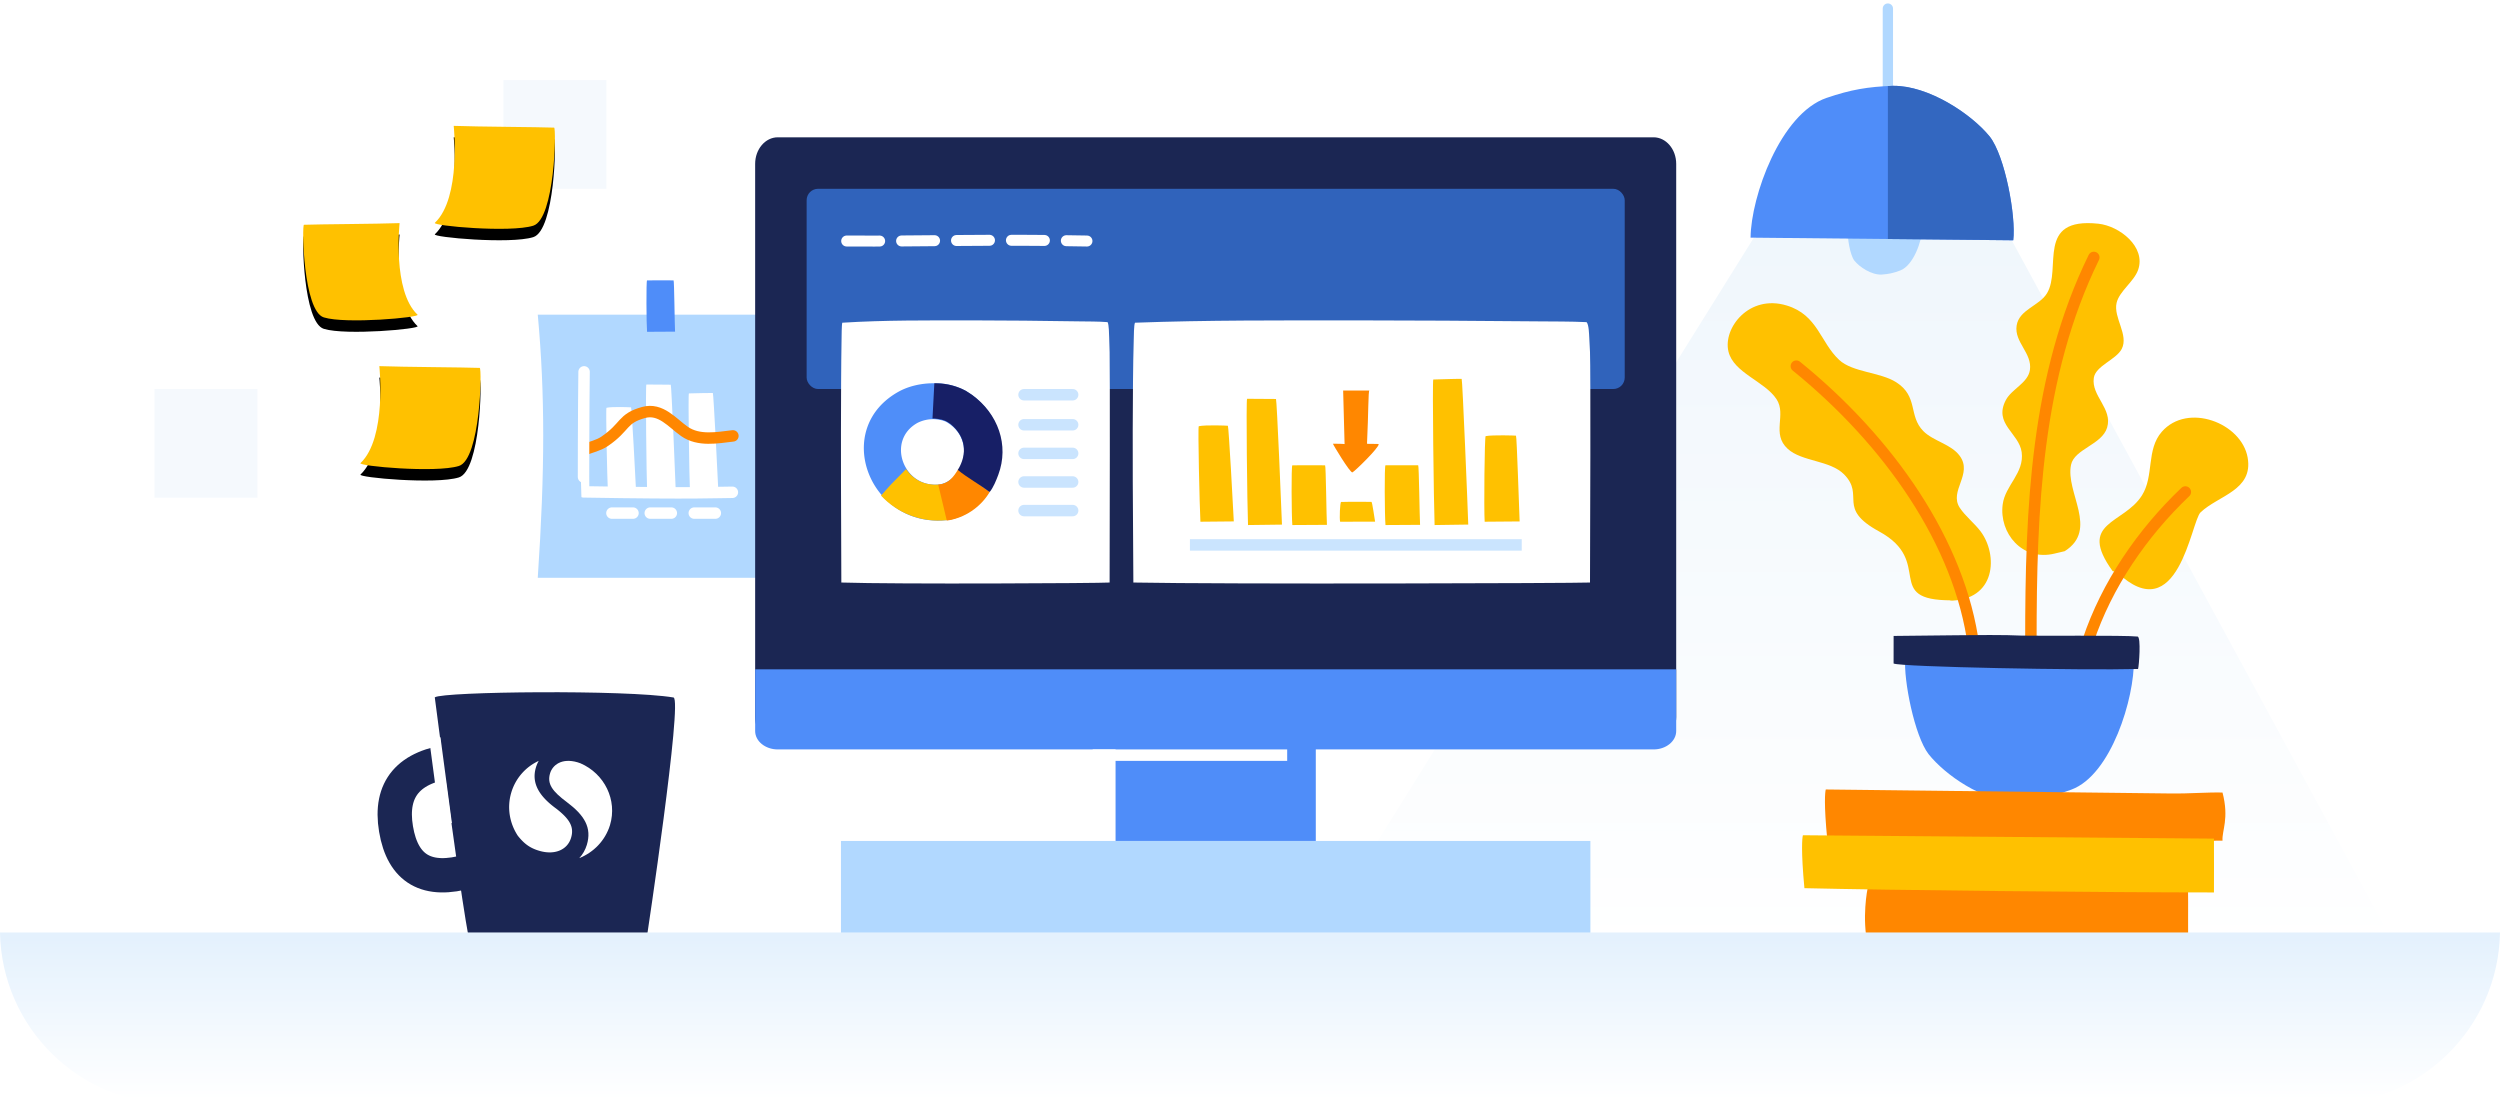 <svg xmlns="http://www.w3.org/2000/svg" xmlns:xlink="http://www.w3.org/1999/xlink" width="437" height="193" viewBox="0 0 437 193">
    <defs>
        <linearGradient id="a" x1="50%" x2="50%" y1="0%" y2="100%">
            <stop offset="0%" stop-color="#EFF6FC"/>
            <stop offset="100%" stop-color="#FFF"/>
        </linearGradient>
        <path id="c" d="M79.307 21c4.27.16 14.87.2 17.552.309.408.016.14 15.958-3.644 17.143-4.053 1.268-17.738.007-17.2-.502C80.66 33.562 79.307 21 79.307 21z"/>
        <filter id="b" width="152.4%" height="161.1%" x="-26.2%" y="-19.4%" filterUnits="objectBoundingBox">
            <feOffset dy="2" in="SourceAlpha" result="shadowOffsetOuter1"/>
            <feGaussianBlur in="shadowOffsetOuter1" result="shadowBlurOuter1" stdDeviation="1.5"/>
            <feColorMatrix in="shadowBlurOuter1" values="0 0 0 0 0.889 0 0 0 0 0.895 0 0 0 0 0.901 0 0 0 1 0"/>
        </filter>
        <path id="e" d="M66.307 63c4.27.16 14.87.2 17.552.309.408.016.14 15.958-3.644 17.143-4.053 1.268-17.738.007-17.2-.502C67.66 75.562 66.307 63 66.307 63z"/>
        <filter id="d" width="152.4%" height="161.1%" x="-26.2%" y="-19.4%" filterUnits="objectBoundingBox">
            <feOffset dy="2" in="SourceAlpha" result="shadowOffsetOuter1"/>
            <feGaussianBlur in="shadowOffsetOuter1" result="shadowBlurOuter1" stdDeviation="1.5"/>
            <feColorMatrix in="shadowBlurOuter1" values="0 0 0 0 0.889 0 0 0 0 0.895 0 0 0 0 0.901 0 0 0 1 0"/>
        </filter>
        <path id="g" d="M69.85 38c-4.066.151-14.162.188-16.715.291-.389.016-.134 15.072 3.47 16.191 3.86 1.198 16.893.007 16.38-.473C68.562 49.864 69.85 38 69.85 38z"/>
        <filter id="f" width="155%" height="164.7%" x="-27.5%" y="-20.6%" filterUnits="objectBoundingBox">
            <feOffset dy="2" in="SourceAlpha" result="shadowOffsetOuter1"/>
            <feGaussianBlur in="shadowOffsetOuter1" result="shadowBlurOuter1" stdDeviation="1.5"/>
            <feColorMatrix in="shadowBlurOuter1" values="0 0 0 0 0.889 0 0 0 0 0.895 0 0 0 0 0.901 0 0 0 1 0"/>
        </filter>
        <linearGradient id="h" x1="50%" x2="50%" y1="3.111%" y2="97.716%">
            <stop offset="0%" stop-color="#E4F1FD"/>
            <stop offset="100%" stop-color="#FFF"/>
        </linearGradient>
    </defs>
    <g fill="none" fill-rule="evenodd" transform="translate(0 1)">
        <path fill="#4F8DF9" fill-rule="nonzero" d="M195 128h35v18h-35z"/>
        <path fill="url(#a)" fill-rule="nonzero" d="M347.525 33.417L419 165H229l82.28-132z"/>
        <path fill="#4F8DF9" d="M333.037 114l39.96.338c.131 6.636-3.947 20.117-10.916 22.685-3.642 1.342-6.163 1.816-10.044 1.976-5.381.066-12.012-4.509-14.93-8.185-2.433-3.152-4.403-12.979-4.07-16.814z"/>
        <path fill="#FFC100" d="M369.288 98.831c-6.245-8.639 1.93-8.167 5.123-13.228 2.152-3.412.716-7.988 3.476-11.139 4.505-5.142 13.937-1.558 15.003 4.526 1.003 5.725-5.105 6.596-8.233 9.572-1.664 1.583-3.897 20.66-14.637 10.444l-.732-.175zM359.14 95.766c-5.646 1.38-9.732-3.576-9.07-8.597.444-3.362 3.801-5.463 3.319-9.122-.443-3.353-4.973-4.937-2.766-9.121 1.02-1.932 3.863-2.98 4.204-5.242.443-2.943-2.76-4.864-2.323-7.759.425-2.819 3.979-3.455 5.31-5.661 2.61-4.33-2.027-13.32 8.959-12.162 3.726.392 8.38 4.058 6.968 8.073-.726 2.066-3.279 3.71-3.76 5.766-.602 2.566 2.179 5.619.884 8.073-.987 1.872-4.55 2.939-4.867 5.033-.477 3.167 3.323 5.385 2.323 8.702-.902 2.993-5.72 3.727-6.305 6.5-1.02 4.833 4.883 11.313-1.106 15.098l-1.77.419z"/>
        <path stroke="#FF8700" stroke-linecap="round" stroke-linejoin="round" stroke-width="2" d="M365 111c3.252-9.737 9.4-18.76 17-26M366 44c-10.117 20.663-11 44.01-11 67"/>
        <path fill="#FFC100" d="M341.12 103.935c-12.115.028-2.927-6.745-12.656-12.041-7.48-4.072-2.415-6.21-6.117-9.97-2.446-2.487-7.386-2.21-9.853-4.467-2.903-2.655-.164-5.947-1.954-8.676-2.068-3.153-7.511-4.584-8.41-8.351-.973-4.083 3.611-10.035 10.194-8.028 5.437 1.657 5.841 6.412 9.174 9.517 2.324 2.165 7.165 2.122 9.939 3.884 3.937 2.501 2.113 5.86 4.757 8.546 1.736 1.764 4.87 2.278 6.37 4.338 2.334 3.2-1.922 6.133 0 9.063.97 1.478 2.576 2.707 3.653 4.144 3.058 4.078 2.763 12.106-5.521 12.106l.424-.065z"/>
        <path stroke="#FF8700" stroke-linecap="round" stroke-linejoin="round" stroke-width="2" d="M314 63c16.174 13.107 28.623 30.89 31 49"/>
        <path fill="#B1D8FF" d="M133.853 54c.068 11.744.059 37.194.147 46H94c1.273-18.881 1.273-32.152 0-46h39.853z"/>
        <path fill="#4F8DF9" d="M113.105 57c-.117-1.275-.162-8.986 0-8.988 1.508-.018 4.53-.014 4.637 0 .115.016.19 7.964.258 8.959l-4.895.029z"/>
        <path fill="#FFF" d="M106.26 84.906c-.117-2.117-.4-14.593-.243-14.627 1.02-.227 4.187-.094 4.294-.07.116.026.803 12.998.872 14.648l-4.923.049zM113.123 85.152c-.12-2.831-.304-18.943-.136-18.938 1.3.035 4.155.003 4.264.035.118.035.81 16.63.88 18.837l-5.008.066zM120.613 85.152c-.118-2.467-.356-17.38-.192-17.384 1.53-.036 4.078-.1 4.186-.072.117.03.9 15.475.97 17.399l-4.964.057z"/>
        <path stroke="#FF8700" stroke-linecap="round" stroke-linejoin="round" stroke-width="2" d="M102.091 77.63c1.2-.494 2.518-.748 3.6-1.484 3.746-2.548 2.964-3.976 6.812-5.045 2.982-.83 5.042 1.839 7.13 3.305 2.507 1.76 5.769 1.1 8.48.787"/>
        <path stroke="#FFF" stroke-linecap="round" stroke-linejoin="round" stroke-width="2" d="M102.097 64c-.076 4.897-.128 20.956-.076 20.978 20.162.342 23.311.074 26 .074M106.964 88.69h3.684M113.664 88.69h3.685M121.358 88.69h3.684"/>
        <path fill="#1B2653" d="M331.005 110.162c18.901-.212 18.36-.199 22.384-.058 2.175.076 18.102-.088 20.26.166.63.074.253 5.093.084 5.669-9.517.26-41.638-.353-42.733-.959l.005-4.818z"/>
        <path fill="#F5F9FD" fill-rule="nonzero" d="M27 67h18v19H27zM88 13h18v19H88z"/>
        <path fill="#FF8700" d="M379.641 137.703c2.426.053 6.427-.24 8.854-.168 1.198 4.579-.129 6.666.003 8.415-2.437-.023-.683.092-4.03.028-7.12-.136-17.49.144-24.612-.048-14.056-.378-26.387.164-40.446-.165-.616-6.255-.389-8.356-.264-8.765l60.495.703zM382.466 154.231c.056 2.75-.035 8.707.057 10.769-36.64-.25-55.832.081-56-.645-1.116-4.855-.116-9.872-.01-10.355l55.953.231z"/>
        <path fill="#1B2653" d="M135.96 23h153.08c2.187 0 3.96 2.081 3.96 4.648v96.704c0 2.567-1.773 4.648-3.96 4.648H135.96c-2.187 0-3.96-2.081-3.96-4.648V27.648c0-2.567 1.773-4.648 3.96-4.648z"/>
        <rect width="143" height="35" x="141" y="32" fill="#3063BB" fill-rule="nonzero" rx="2"/>
        <path fill="#4F8DF9" d="M293 116v10.78c0 1.779-1.773 3.22-3.96 3.22H135.96c-2.187 0-3.96-1.441-3.96-3.22V116h161z"/>
        <use fill="#000" filter="url(#b)" xlink:href="#c"/>
        <use fill="#FFC100" xlink:href="#c"/>
        <use fill="#000" filter="url(#d)" xlink:href="#e"/>
        <use fill="#FFC100" xlink:href="#e"/>
        <path stroke="#B1D8FF" stroke-linecap="round" stroke-linejoin="round" stroke-width="1.8" d="M330 .5v14-14z"/>
        <path fill="#1B2653" d="M117.73 120.92c-8.28-1.392-40.331-1.042-41.73-.024 4.691 36.343 6.028 42.93 6.19 42.974 18.931 5.037 30.37-.38 30.849-.834 0 0 6.325-41.841 4.691-42.116z"/>
        <path fill="#B1D8FF" fill-rule="nonzero" d="M147 146h131v18H147z"/>
        <use fill="#000" filter="url(#f)" xlink:href="#g"/>
        <use fill="#FFC100" xlink:href="#g"/>
        <path fill="#FFF" d="M236.43 55c10.766.018 21.532.064 32.298.174 2.815.028 5.789.003 8.603.136.414.417.44 2.193.47 2.661.054.858.102 1.716.132 2.575.124 3.475.046 30.665 0 40.28-2.83.13-63.51.315-79.82 0-.083-10.565-.17-24.553-.064-35.118.027-2.66.058-4.921.135-7.513.009-.291.02-2.445.214-2.785 12.669-.467 25.355-.396 38.032-.41z"/>
        <g fill="#FFC100">
            <path d="M209.834 90.197c-.139-2.416-.473-16.655-.288-16.695 1.208-.259 4.96-.107 5.088-.08.137.03.951 14.836 1.033 16.72l-5.833.055zM218.153 90.778c-.141-3.3-.36-22.076-.161-22.07 1.54.04 4.923.003 5.052.04.14.041.96 19.382 1.044 21.954l-5.935.076zM234.256 90.197c-.145-.503-.02-3.445.173-3.453 1.266-.054 5.17-.024 5.303-.018.144.006.551 3.067.636 3.46l-6.112.011zM259.52 90.197c-.146-2.179-.022-14.928.172-14.964 1.266-.233 5.17-.103 5.303-.079.144.027.551 13.294.637 14.993l-6.112.05zM225.902 90.778c-.144-1.482-.2-10.438 0-10.44 1.862-.022 5.595-.017 5.726 0 .143.018.235 9.25.32 10.406l-6.046.034zM250.767 90.778c-.14-3.61-.421-25.436-.227-25.441 1.812-.052 4.832-.146 4.96-.105.138.045 1.067 22.648 1.15 25.462l-5.883.084zM242.183 90.778c-.144-1.565-.202-10.452 0-10.45 1.569.02 5.584-.018 5.715 0 .142.02.246 9.194.33 10.414l-6.045.036z"/>
        </g>
        <path fill="#FF8700" d="M235.032 76.619l-.25-9.352h4.59c-.213.012-.155 3.902-.42 9.297.067.072 2.048-.024 2.048.083 0 .66-4.071 4.635-4.59 4.925-.364.203-3.503-5.008-3.408-5.008.096 0 1.684 0 2.03.055z"/>
        <g fill="#FFF" fill-rule="nonzero">
            <path d="M101.467 132.425c-.18-.058-.33-.117-.51-.175-2.819-.82-4.378.527-4.798 1.903-.57 1.874.39 3.163 2.939 5.066 3.09 2.314 4.379 4.48 3.48 7.468-.27.878-.72 1.669-1.32 2.313 2.489-.996 4.528-3.046 5.368-5.769 1.32-4.392-.96-8.99-5.159-10.806"/>
            <path d="M97.267 140.376c-2.924-2.116-4.43-4.405-3.59-7.217.116-.405.29-.811.492-1.159a8.879 8.879 0 0 0-4.805 5.565c-.782 2.666-.261 5.39 1.157 7.535.985 1.217 1.969 2.145 3.909 2.666 2.663.725 4.776-.29 5.384-2.29.58-1.883-.174-3.245-2.547-5.1"/>
        </g>
        <path fill="#B1D8FF" d="M323.028 39.284L336 39c-.039 2.095-1.529 6.395-3.824 7.274-1.199.46-2.023.635-3.286.723-1.748.074-3.845-1.307-4.747-2.44-.752-.972-1.27-4.058-1.115-5.273z"/>
        <path fill="#4F8DF9" d="M351.918 41L306 40.54c.069-7.154 5.203-21.68 13.298-24.432 4.23-1.438 7.143-1.944 11.61-2.107 6.187-.059 13.657 4.89 16.889 8.86 2.692 3.405 4.631 14.005 4.121 18.139z"/>
        <path fill-rule="nonzero" stroke="#1B2653" stroke-width="6" d="M79.357 132c-7.927.917-11.304 4.89-10.13 11.917 1.175 7.029 5.432 9.473 12.773 7.334"/>
        <path fill="#FFC100" d="M386.999 145.591c.024 4.497 0 5.909 0 9.409-18.499 0-57.455-.4-71.587-.748-.62-6.603-.39-8.82-.265-9.252l71.852.591z"/>
        <g>
            <path fill="#FFF" d="M169.578 55c6.325.018 12.65.064 18.975.174 1.653.028 3.4.003 5.054.136.243.417.259 2.193.276 2.661.032.858.06 1.716.078 2.575.073 3.475.027 30.665 0 40.28-1.663.13-37.313.315-46.894 0-.05-10.565-.1-24.553-.038-35.118.016-2.66.034-4.921.08-7.513.004-.291.011-2.445.125-2.785 7.443-.467 14.896-.396 22.344-.41z"/>
            <path fill="#4F8EF9" d="M163.88 66.002c1.76.058 3.423.504 4.958 1.337l1.057.698c9.825 7.302 3.899 21.108-4.587 21.899-13.417 1.251-20.054-16.175-8-22.597 1.544-.797 3.27-1.208 5.006-1.32.521-.033 1.045-.012 1.567-.017zm-.476 6.274a6.112 6.112 0 0 0-3.016.637c-5.533 3.063-2.487 11.372 3.672 10.775 3.894-.377 6.614-6.96 2.105-10.442l-.485-.333c-.685-.445-1.48-.554-2.276-.637z"/>
            <path fill="#FFC100" d="M158.378 81c1.374 1.961 3.268 2.851 5.746 2.723.557-.033 1.058-.246 1.544-.485.482 2.114.91 4.239 1.332 6.364-1.048.292-.517.182-1.595.33-4.382.43-8.506-1.21-11.405-4.299.586-.65 1.146-1.326 1.752-1.96 1.662-1.677.786-.787 2.626-2.673z"/>
            <path fill="#FF8700" d="M167.5 81c1.713 1.347 3.772 2.677 5.5 4.005-1.607 2.68-4.368 4.55-7.498 4.995-.504-2.096-.987-4.197-1.502-6.29l.18-.01c1.657-.188 2.53-1.338 3.32-2.7z"/>
            <path fill="#171F66" d="M163.322 66l.528.001c1.767.057 3.436.495 4.977 1.312l1.061.686c4.576 3.31 6.552 8.809 4.612 14.001-.347.928-.862 2.219-1.5 3-1.71-1.29-3.925-2.494-5.574-3.858 1.744-2.84 1.383-5.856-1.283-8.03l-.487-.327c-.687-.437-1.485-.544-2.284-.626l-.372-.003c.09-2.053.204-4.105.322-6.156z"/>
            <path fill-rule="nonzero" stroke="#CAE4FE" stroke-linecap="round" stroke-width="2" d="M179 68h8.5M179 73.25h8.5M179 83.25h8.5M179 78.25h8.5M179 88.25h8.5"/>
        </g>
        <path stroke="#FFF" stroke-dasharray="5.76,3.84" stroke-linecap="round" stroke-linejoin="round" stroke-width="1.92" d="M148 41.131c13 .083 25.5-.333 42 0"/>
        <path fill-rule="nonzero" stroke="#FFF" stroke-width="2" d="M191 131h34"/>
        <path fill-rule="nonzero" stroke="#CAE4FE" stroke-width="2" d="M208 94.25h58"/>
        <path fill-rule="nonzero" stroke="#FFF" stroke-width="2" d="M76 128l2 15"/>
        <path fill="#3063BB" d="M330 40.78V14.04c.296-.015.598-.028.907-.04 6.188-.058 13.658 4.89 16.89 8.861 2.692 3.405 4.631 14.005 4.121 18.139L330 40.78z" opacity=".9"/>
        <path fill="url(#h)" fill-rule="nonzero" d="M0 162h437c-.3 16.655-13.886 30-30.544 30H30.544C13.887 192 .3 178.655 0 162z"/>
    </g>
</svg>
